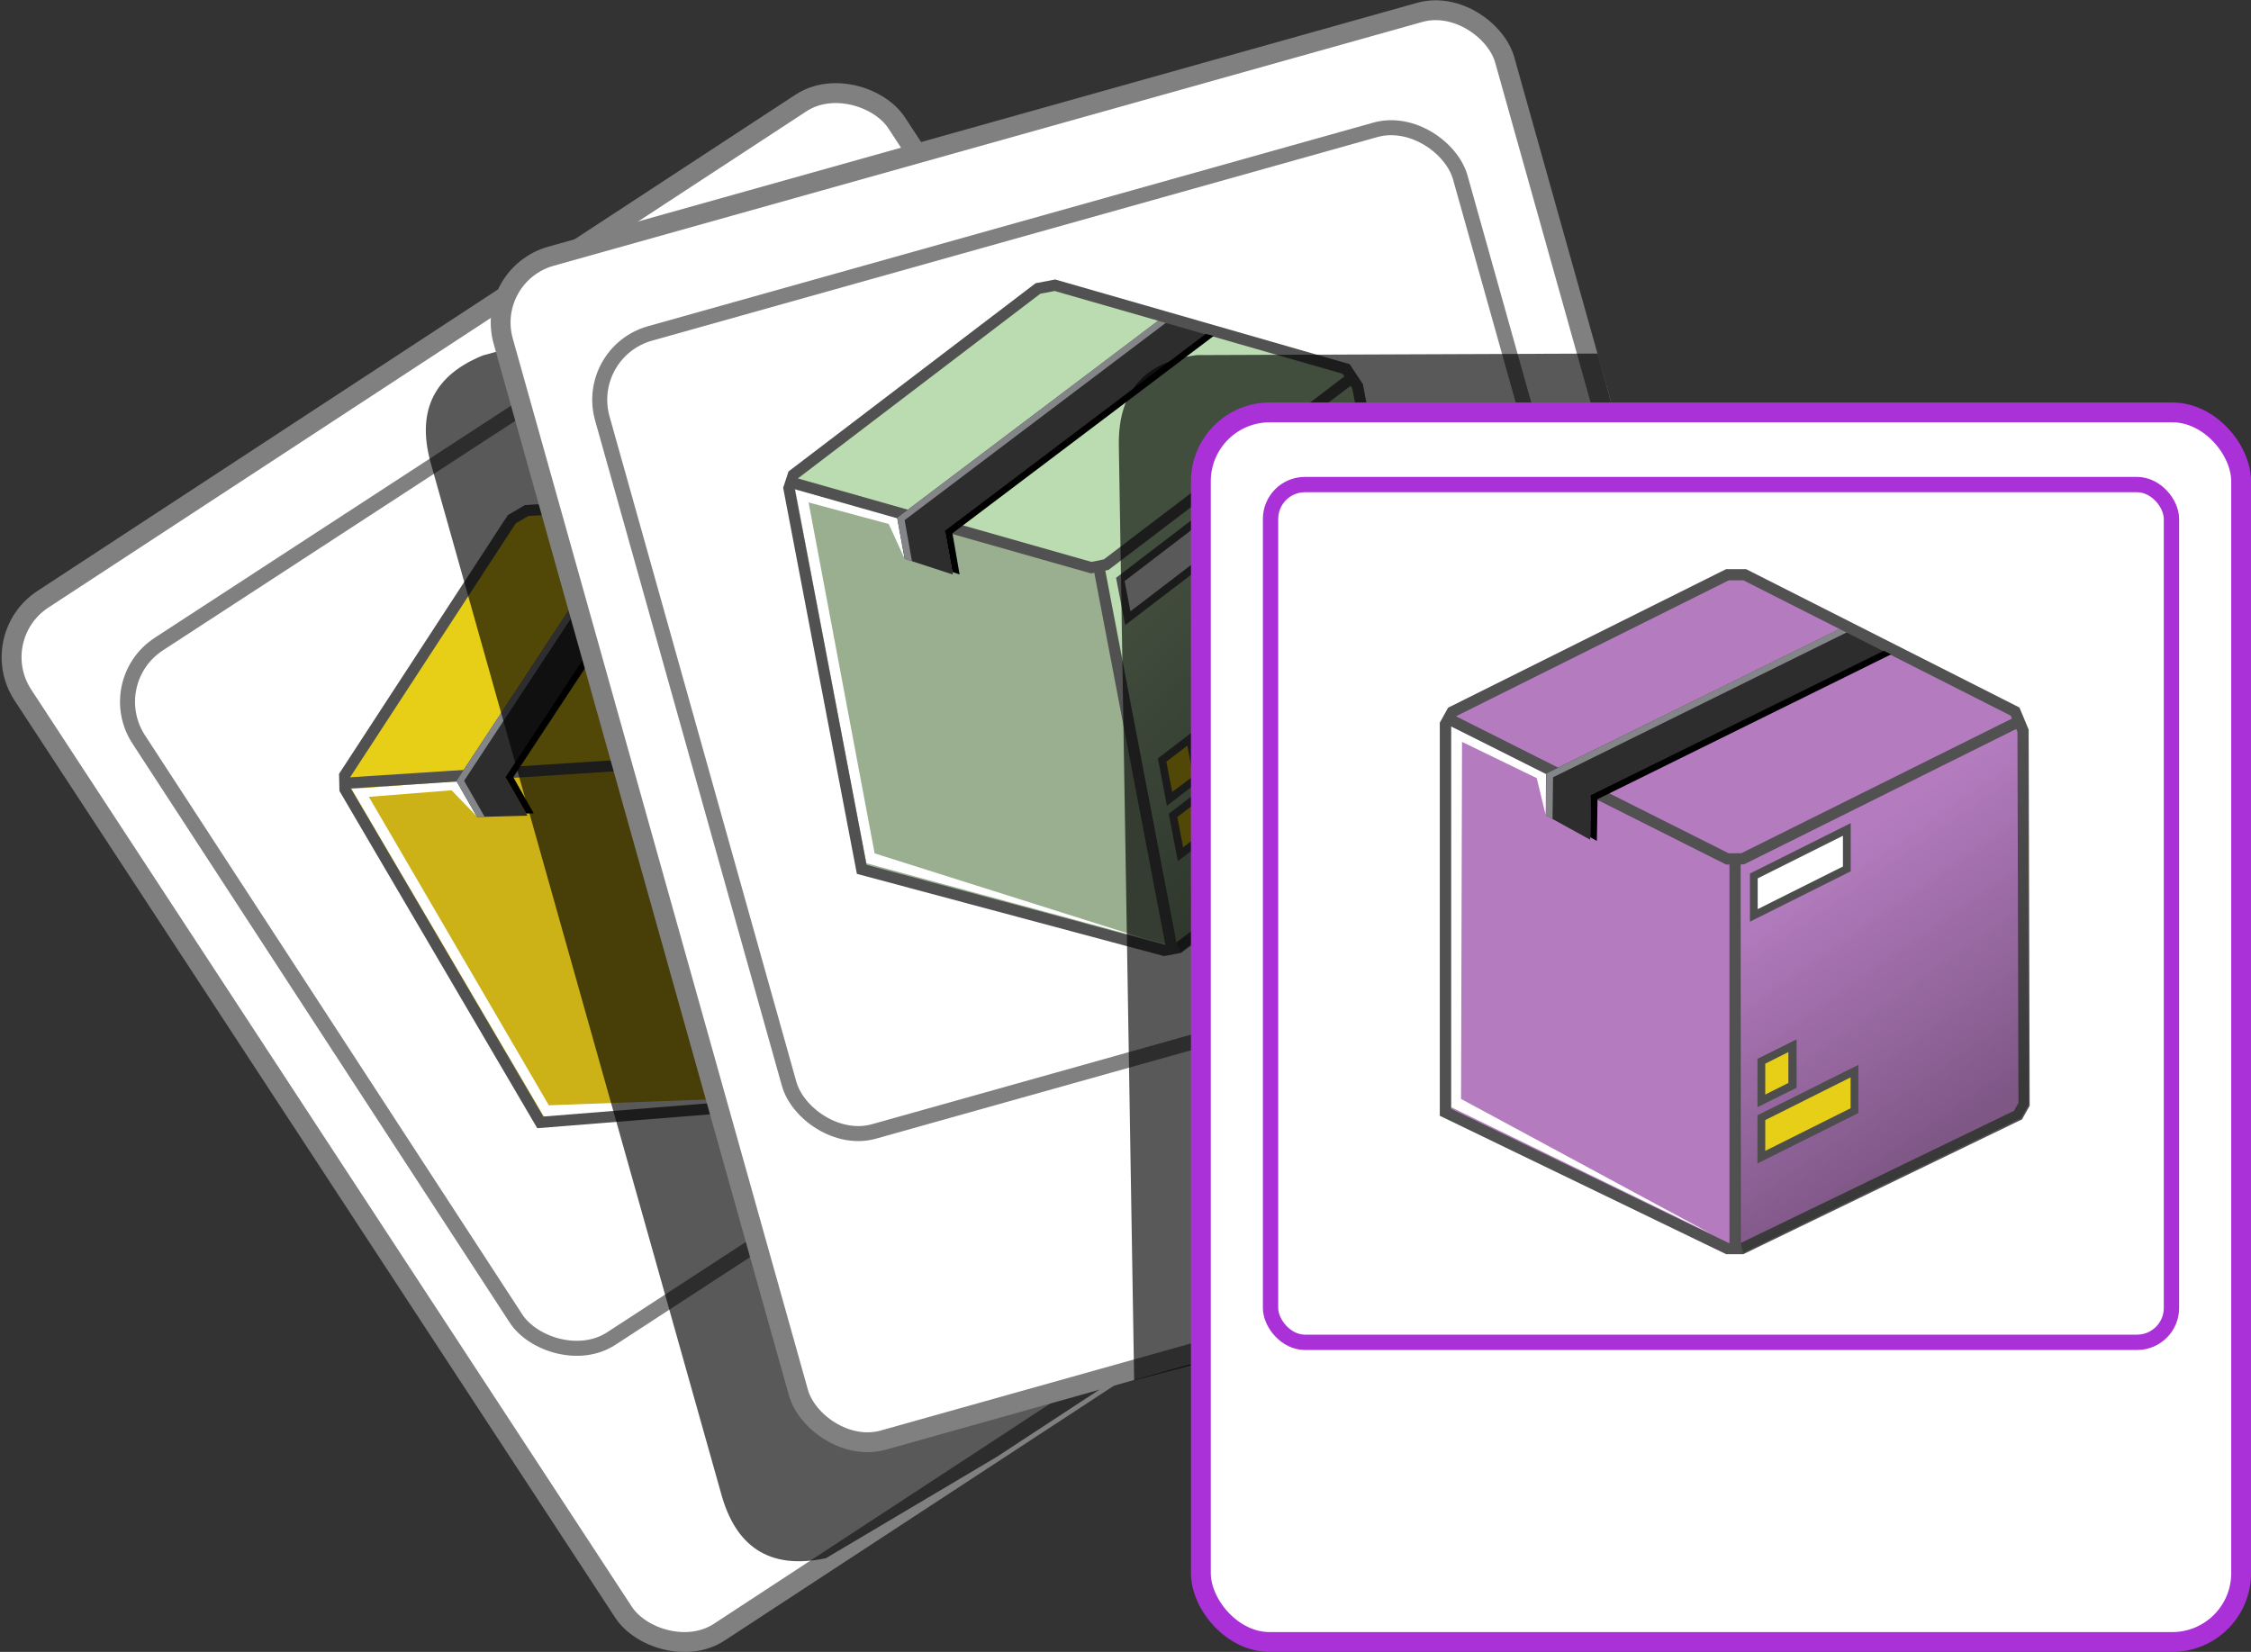 <svg xmlns="http://www.w3.org/2000/svg" xmlns:xlink="http://www.w3.org/1999/xlink" viewBox="0 0 205.48 150.81"><rect x="0" y="0" width="205.48" height="150.81" fill="#333333" stroke="none"/><defs><style>.cls-1,.cls-11,.cls-19{fill:none;}.cls-1{stroke:#515151;stroke-width:0.66px;}.cls-1,.cls-11,.cls-16,.cls-19,.cls-4,.cls-5{stroke-miterlimit:10;}.cls-2{fill:#2d2d2d;}.cls-3{fill:#838589;}.cls-16,.cls-4,.cls-5,.cls-8{fill:#fff;}.cls-11,.cls-4{stroke:gray;}.cls-16,.cls-4{stroke-width:1.81px;}.cls-5{stroke:#fff;stroke-width:4.64px;}.cls-6{fill:#e7ce17;}.cls-7{fill:#ccb217;}.cls-9{fill:url(#linear-gradient);}.cls-10{fill:#4d4d4d;}.cls-11{stroke-width:1.37px;}.cls-12{opacity:0.65;}.cls-13{fill:#bbdcb0;}.cls-14{fill:#99af90;}.cls-15{fill:url(#linear-gradient-2);}.cls-16,.cls-19{stroke:#aa30d8;}.cls-17{fill:#b47cbf;}.cls-18{fill:url(#linear-gradient-3);}.cls-19{stroke-width:1.4px;}</style><linearGradient id="linear-gradient" x1="82.61" y1="85.71" x2="66.87" y2="63.14" gradientTransform="translate(-23.07 46.49) rotate(-30.44)" gradientUnits="userSpaceOnUse"><stop offset="0" stop-opacity="0.3"/><stop offset="1" stop-opacity="0"/></linearGradient><linearGradient id="linear-gradient-2" x1="123.03" y1="74.82" x2="107.29" y2="52.25" gradientTransform="translate(-8.46 20.35) rotate(-10.81)" xlink:href="#linear-gradient"/><linearGradient id="linear-gradient-3" x1="180.46" y1="102.06" x2="164.72" y2="79.48" gradientTransform="matrix(1, 0, 0, 1, 0, 0)" xlink:href="#linear-gradient"/><symbol id="box-hollow" data-name="box-hollow" viewBox="0 0 34.75 40.35"><polyline class="cls-1" points="0.7 8.91 16.94 17.07 17.84 17.06 33.92 9.06"/><polygon class="cls-2" points="26.8 4.53 8.9 13.41 8.86 15.94 6.25 14.5 6.27 12.04 24.1 3.25 26.8 4.53"/><polygon class="cls-1" points="0.33 9.13 0.33 19.25 0.33 31.99 16.94 40.02 17.8 40.02 34.05 32.16 34.41 31.52 34.35 9.52 33.88 8.39 17.96 0.33 16.94 0.33 0.73 8.41 0.33 9.13"/><line class="cls-1" x1="17.39" y1="16.92" x2="17.39" y2="39.87"/><polygon class="cls-3" points="23.53 3.52 6.27 12.04 6.25 14.5 6.64 14.72 6.67 12.26 23.96 3.73 23.53 3.52"/><polygon points="26.15 4.81 8.89 13.32 8.86 15.79 9.25 16.01 9.29 13.55 26.58 5.02 26.15 4.81"/></symbol></defs><g id="Layer_2" data-name="Layer 2"><g id="tooltip"><rect class="cls-4" x="21.43" y="23.2" width="94.96" height="112.26" rx="6.29" transform="matrix(0.84, -0.55, 0.55, 0.84, -32.13, 50.47)"/><polygon class="cls-5" points="30.96 70.68 31 72.28 49.17 103.13 78.08 100.74 79.41 99.97 95.06 76.53 95.05 75.12 77.48 45.56 75.75 44.26 47.97 45.89 46.28 46.85 30.96 70.68"/><polygon class="cls-6" points="31.59 72.16 49.67 102.47 77.88 100.27 79.03 99.6 94.43 76.52 94.38 75.08 77.2 45.96 75.68 44.83 48.49 46.64 46.61 47.7 31.56 70.71 31.59 72.16"/><polygon class="cls-7" points="32.09 72.03 49.67 102.47 78.36 99.73 60.63 69.78 32.09 72.03"/><polygon class="cls-8" points="50.1 100.91 33.67 72.75 41.22 72.15 43.62 74.63 41.72 71.32 32.09 72.03 49.69 102.01 76 99.96 50.1 100.91"/><use width="34.75" height="40.35" transform="matrix(1.33, -0.78, 0.78, 1.33, 23.93, 60.18)" xlink:href="#box-hollow"/><polygon class="cls-9" points="78.67 99.22 60.7 68.7 75.86 44.3 77.6 45.6 95.05 75.12 95.06 76.53 79.41 99.97 78.67 99.22"/><polygon class="cls-8" points="62.83 69.81 68 61.85 69.83 64.96 64.66 72.92 62.83 69.81"/><path class="cls-10" d="M68,62.52,69.41,65l-4.74,7.3-1.42-2.43L68,62.52m0-1.35L62.41,69.8l2.23,3.8L70.25,65,68,61.17Z"/><polygon class="cls-6" points="74.61 88.49 79.78 80.52 81.61 83.64 76.44 91.6 74.61 88.49"/><path class="cls-10" d="M79.76,81.2l1.43,2.43-4.74,7.3L75,88.5l4.74-7.3m0-1.35-5.6,8.63,2.23,3.79L82,83.64l-2.23-3.79Z"/><polygon class="cls-6" points="72 84.05 73.72 81.41 75.55 84.52 73.83 87.16 72 84.05"/><path class="cls-10" d="M73.7,82.08l1.43,2.43-1.29,2-1.42-2.43,1.28-2m0-1.35L71.58,84l2.23,3.8L76,84.53l-2.23-3.8Z"/><rect class="cls-11" x="23.29" y="33.9" width="81.35" height="75.67" rx="6.29" transform="translate(-28.79 46.54) rotate(-33.08)"/><path class="cls-12" d="M44.08,32.45c-4.32,1.75-6.09,4.9-4.79,9.72L65.8,136.26c1.31,4.9,4.38,7.1,9.59,6L91,133l11.81-7.74-27.06,4.84-21-100.6Z"/><rect class="cls-4" x="57.64" y="10.18" width="94.96" height="112.26" rx="6.29" transform="translate(-14.01 30.87) rotate(-15.68)"/><polygon class="cls-5" points="71.96 43.01 71.47 44.53 78.21 79.69 106.24 87.15 107.76 86.87 130.37 70.05 130.83 68.72 124.22 34.98 123.02 33.16 96.3 25.37 94.39 25.71 71.96 43.01"/><polygon class="cls-13" points="72.06 44.62 78.9 79.24 106.21 86.64 107.52 86.39 129.78 69.83 130.22 68.46 123.82 35.25 122.77 33.68 96.54 26.25 94.42 26.62 72.52 43.24 72.06 44.62"/><polygon class="cls-14" points="72.58 44.66 78.9 79.24 106.85 86.29 100.2 52.13 72.58 44.66"/><polygon class="cls-8" points="79.84 77.91 73.81 45.87 81.13 47.84 82.56 50.98 81.88 47.23 72.58 44.66 79.08 78.81 104.55 85.72 79.84 77.91"/><use width="34.75" height="40.35" transform="translate(68.86 30.76) rotate(-10.81) scale(1.55)" xlink:href="#box-hollow"/><polygon class="cls-15" points="107.31 85.91 100.64 51.13 123.11 33.24 124.31 35.05 130.83 68.72 130.37 70.05 107.76 86.87 107.31 85.91"/><polygon class="cls-8" points="102.27 52.9 109.82 47.13 110.49 50.68 102.95 56.44 102.27 52.9"/><path class="cls-10" d="M109.58,47.76l.52,2.77-6.91,5.28-.53-2.76,6.92-5.29m.48-1.26-8.18,6.25.83,4.32,8.17-6.24-.82-4.33Z"/><polygon class="cls-6" points="107.09 74.44 114.64 68.68 115.31 72.22 107.77 77.99 107.09 74.44"/><path class="cls-10" d="M114.4,69.31l.52,2.77L108,77.36l-.53-2.77,6.92-5.28m.48-1.26-8.18,6.24.83,4.33,8.17-6.25-.82-4.32Z"/><polygon class="cls-6" points="106.12 69.39 108.63 67.47 109.31 71.02 106.8 72.94 106.12 69.39"/><path class="cls-10" d="M108.39,68.1l.53,2.77L107,72.3l-.53-2.76,1.88-1.44m.48-1.26-3.13,2.4.82,4.32,3.14-2.39-.83-4.33Z"/><rect class="cls-11" x="61.99" y="19.75" width="81.35" height="75.67" rx="6.29" transform="translate(-11.74 29.88) rotate(-15.68)"/><path class="cls-12" d="M109.24,32.42c-4.63.59-7.15,3.18-7.11,8.17l1.4,85.44,16.83-4.45-3.9-2.3,31.86-78-2.49-9Z"/><rect class="cls-16" x="109.62" y="37.65" width="94.96" height="112.26" rx="6.29"/><polygon class="cls-5" points="132.17 64.57 131.41 65.97 131.44 101.77 157.57 114.36 159.12 114.37 184.48 102.08 185.18 100.86 185.02 66.48 184.18 64.48 159.4 51.81 157.45 51.79 132.17 64.57"/><polygon class="cls-17" points="131.97 66.17 132.2 101.46 157.64 113.86 158.97 113.86 183.94 101.77 184.63 100.5 184.57 66.68 183.83 64.94 159.47 52.73 157.31 52.69 132.68 64.91 131.97 66.17"/><polygon class="cls-17" points="132.47 66.31 132.2 101.46 158.33 113.63 158.21 78.83 132.47 66.31"/><polygon class="cls-8" points="133.37 100.33 133.46 67.73 140.28 71.04 141.09 74.39 141.13 70.57 132.47 66.31 132.46 101.08 156.18 112.64 133.37 100.33"/><use width="34.75" height="40.35" transform="translate(131.43 51.96) scale(1.55)" xlink:href="#box-hollow"/><polygon class="cls-18" points="158.85 113.34 158.82 77.93 184.25 64.57 185.09 66.58 185.18 100.86 184.48 102.08 159.12 114.37 158.85 113.34"/><polygon class="cls-8" points="160.09 79.97 168.59 75.72 168.59 79.33 160.09 83.58 160.09 79.97"/><path class="cls-10" d="M168.23,76.3v2.81L160.45,83V80.19l7.78-3.89m.71-1.15-9.2,4.6v4.4l9.2-4.6v-4.4Z"/><polygon class="cls-6" points="160.79 102.04 169.28 97.79 169.28 101.4 160.79 105.65 160.79 102.04"/><path class="cls-10" d="M168.93,98.36v2.82l-7.79,3.89v-2.81l7.79-3.9m.71-1.14-9.21,4.6v4.4l9.21-4.6v-4.4Z"/><polygon class="cls-6" points="160.79 96.89 163.61 95.48 163.61 99.09 160.79 100.5 160.79 96.89"/><path class="cls-10" d="M163.25,96.05v2.82l-2.11,1.06V97.11l2.11-1.06m.71-1.14-3.53,1.76v4.41L164,99.31v-4.4Z"/><rect class="cls-19" x="115.98" y="44.24" width="82.24" height="78.31" rx="3.14"/></g></g></svg>